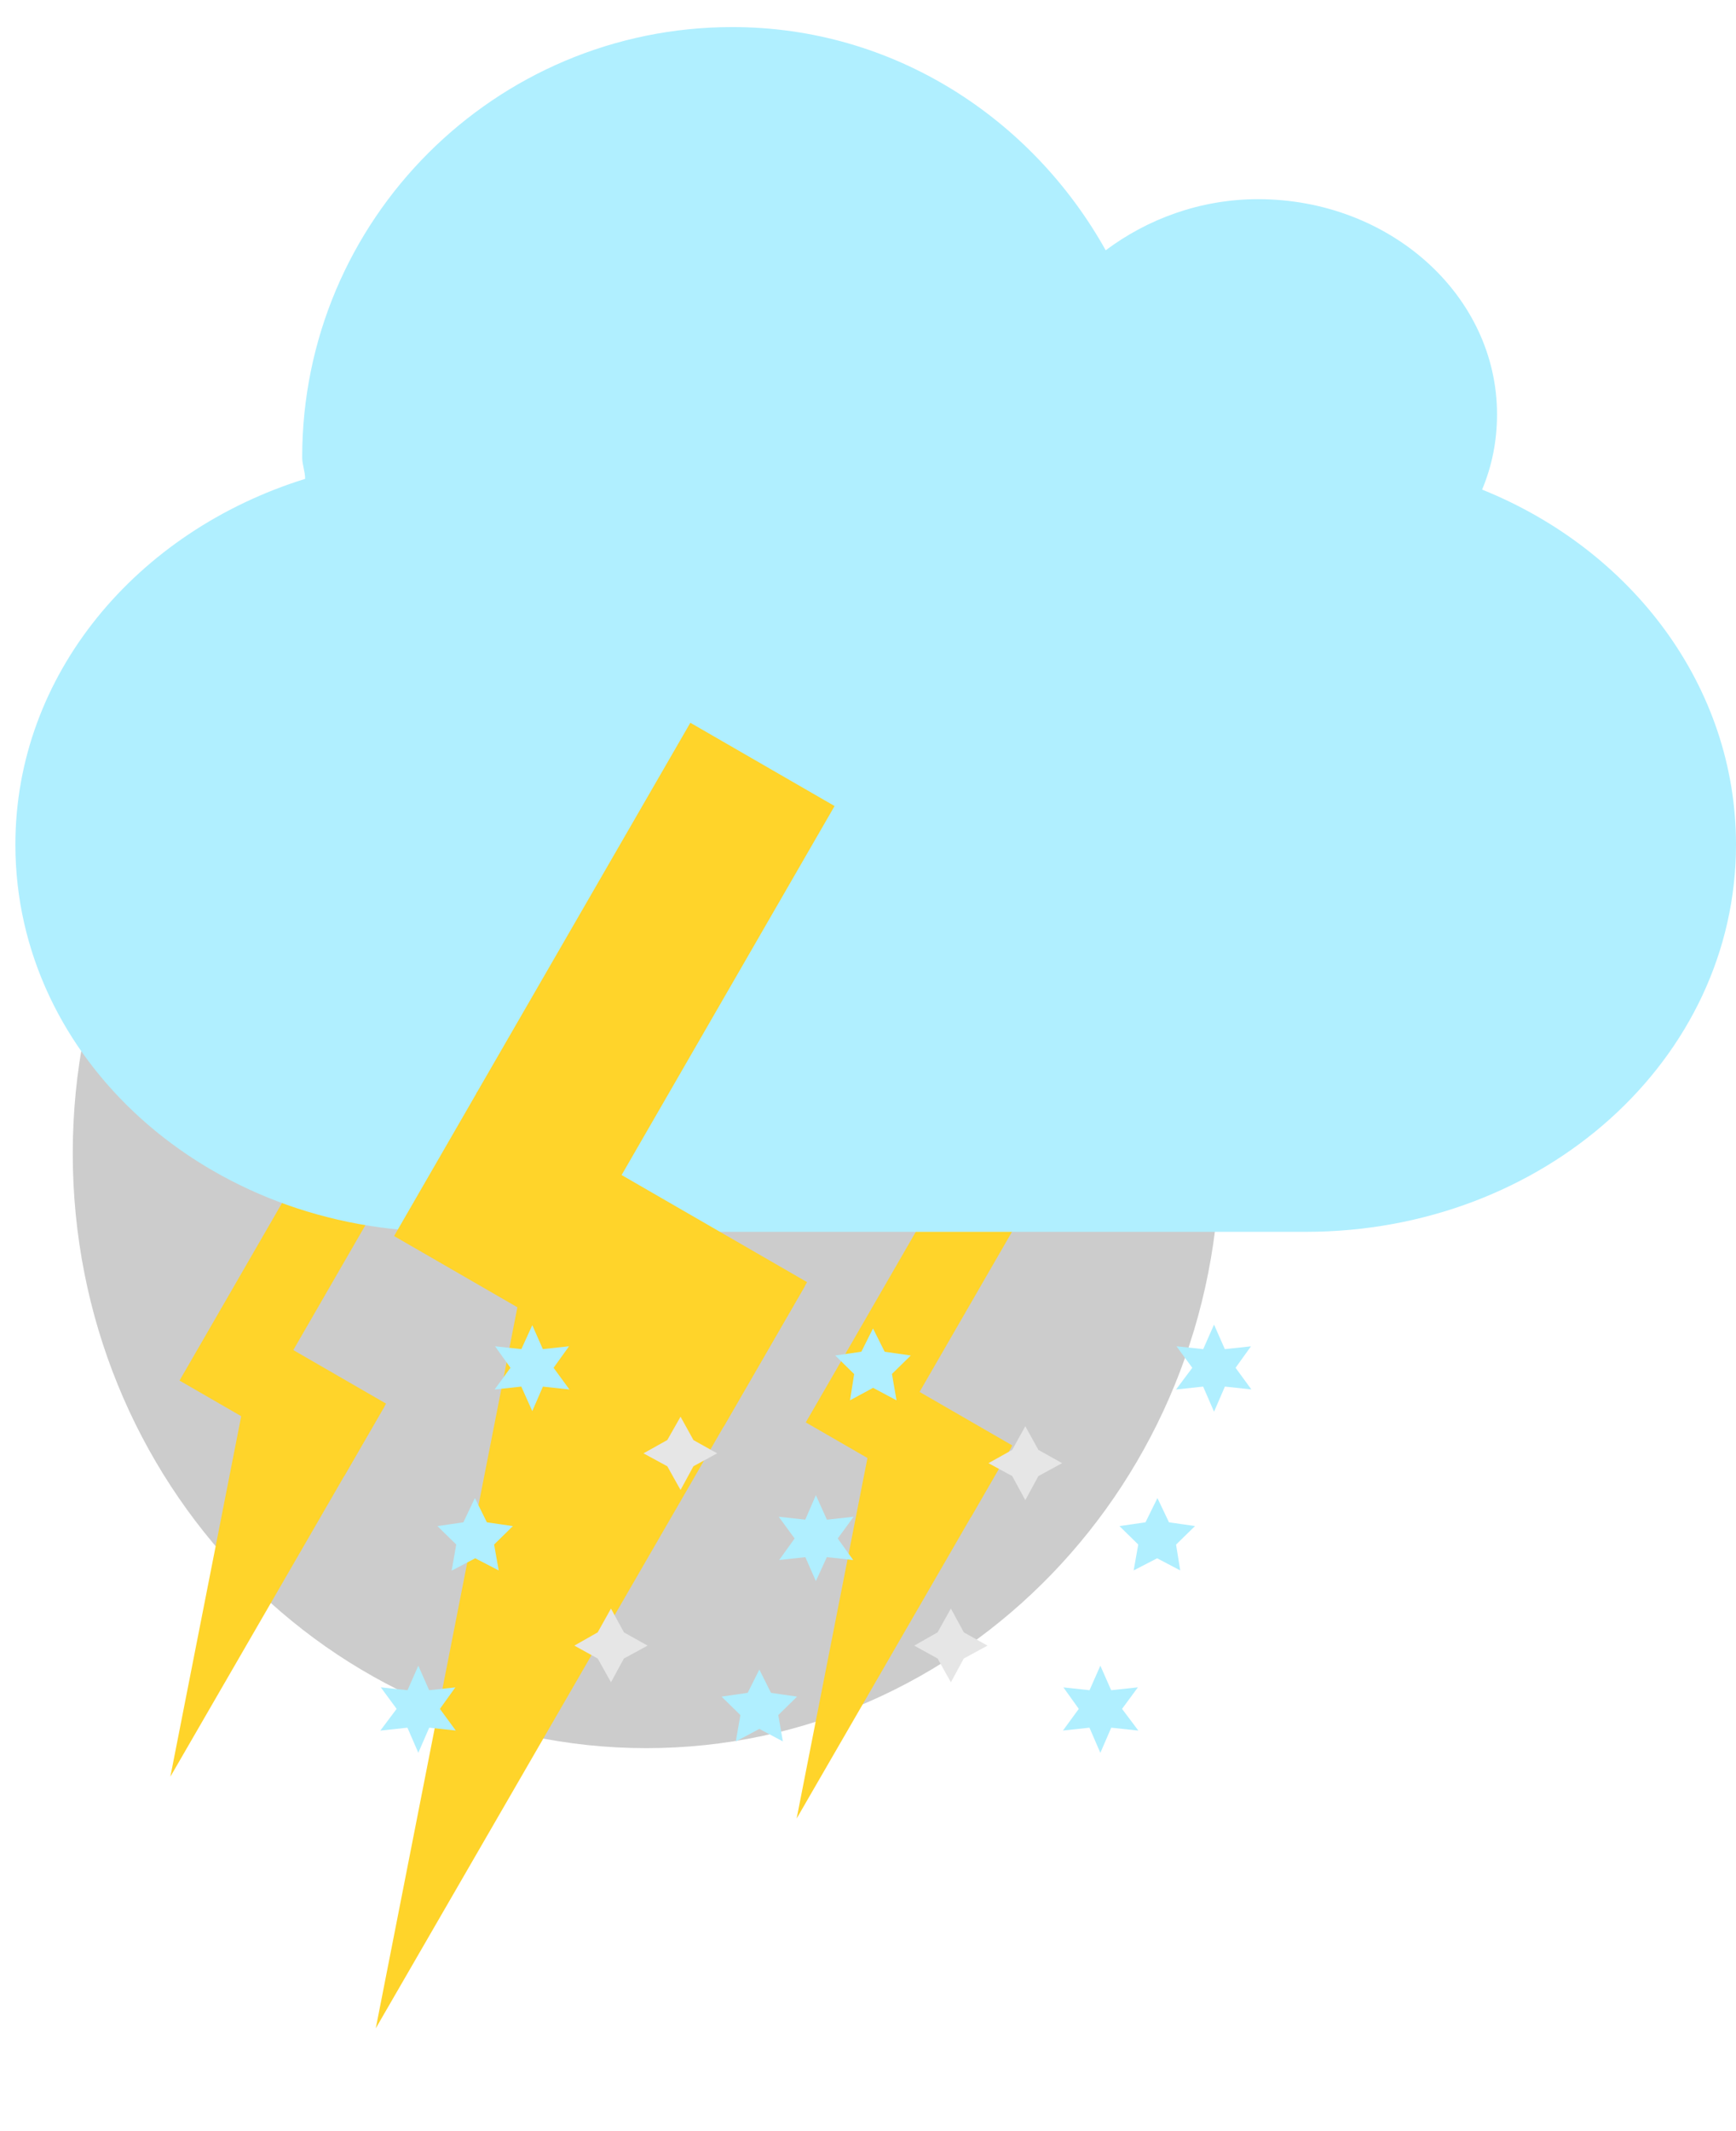 <svg width="44" height="54" viewBox="0 0 44 54" fill="none" xmlns="http://www.w3.org/2000/svg">
<path fill-rule="evenodd" clip-rule="evenodd" d="M30.917 29.225C30.917 37.548 24.409 44.296 16.38 44.296C8.352 44.296 1.844 37.548 1.844 29.225C1.844 20.901 8.352 14.154 16.38 14.154C24.409 14.154 30.917 20.901 30.917 29.225Z" fill="#CCCCCC"/>
<path fill-rule="evenodd" clip-rule="evenodd" d="M9.753 35.622L7.036 40.321L4.318 45.019L5.365 39.693L6.412 34.367L8.082 34.994L9.753 35.622Z" fill="#FFD42A"/>
<path d="M9.785 35.566L5.606 33.154L4.55 34.982L8.729 37.394L9.785 35.566Z" fill="#FFD42A"/>
<path d="M10.133 29.534L8.305 28.479L5.591 33.18L7.419 34.235L10.133 29.534Z" fill="#FFD42A"/>
<path fill-rule="evenodd" clip-rule="evenodd" d="M25.626 36.682L22.909 41.381L20.191 46.08L21.238 40.753L22.284 35.427L23.955 36.054L25.626 36.682Z" fill="#FFD42A"/>
<path d="M25.657 36.626L21.479 34.214L20.423 36.042L24.602 38.454L25.657 36.626Z" fill="#FFD42A"/>
<path d="M26.006 30.595L24.178 29.539L21.464 34.24L23.292 35.295L26.006 30.595Z" fill="#FFD42A"/>
<path fill-rule="evenodd" clip-rule="evenodd" d="M18.562 0.686C22.654 0.686 26.16 3.003 28.025 6.342C29.074 5.556 30.415 5.047 31.886 5.047C35.23 5.047 37.943 7.489 37.943 10.498C37.943 11.174 37.815 11.809 37.565 12.406C41.367 13.935 44 17.397 44 21.401C44 26.837 39.138 31.213 33.097 31.213H11.293C5.253 31.213 0.39 26.837 0.39 21.401C0.39 17.094 3.463 13.462 7.734 12.134C7.734 11.948 7.659 11.777 7.659 11.589C7.659 5.57 12.543 0.686 18.562 0.686Z" fill="#B0EFFF"/>
<path fill-rule="evenodd" clip-rule="evenodd" d="M20.394 32.599L14.959 41.997L9.524 51.395L11.617 40.742L13.71 30.089L17.052 31.344L20.394 32.599Z" fill="#FFD42A"/>
<path d="M20.456 32.488L12.099 27.663L9.988 31.32L18.345 36.145L20.456 32.488Z" fill="#FFD42A"/>
<path d="M21.153 20.424L17.497 18.314L12.068 27.715L15.725 29.826L21.153 20.424Z" fill="#FFD42A"/>
<path fill-rule="evenodd" clip-rule="evenodd" d="M13.485 34.555L13.511 34.614L13.575 34.607L13.537 34.66L13.575 34.712L13.511 34.705L13.485 34.765L13.458 34.705L13.394 34.712L13.432 34.66L13.394 34.607L13.458 34.614L13.485 34.555Z" fill="#B0EFFF" stroke="#B0EFFF" stroke-width="0.8"/>
<path fill-rule="evenodd" clip-rule="evenodd" d="M30.77 34.555L30.796 34.614L30.861 34.607L30.823 34.66L30.861 34.712L30.796 34.705L30.77 34.765L30.744 34.705L30.679 34.712L30.718 34.66L30.679 34.607L30.744 34.614L30.77 34.555Z" fill="#B0EFFF" stroke="#B0EFFF" stroke-width="0.8"/>
<path fill-rule="evenodd" clip-rule="evenodd" d="M12.043 38.876L12.074 38.939L12.143 38.949L12.093 38.998L12.105 39.066L12.043 39.034L11.982 39.066L11.994 38.998L11.944 38.949L12.013 38.939L12.043 38.876Z" fill="#B0EFFF" stroke="#B0EFFF" stroke-width="0.8"/>
<path fill-rule="evenodd" clip-rule="evenodd" d="M10.603 43.198L10.629 43.257L10.694 43.25L10.656 43.303L10.694 43.355L10.629 43.348L10.603 43.408L10.577 43.348L10.512 43.355L10.551 43.303L10.512 43.25L10.577 43.257L10.603 43.198Z" fill="#B0EFFF" stroke="#B0EFFF" stroke-width="0.8"/>
<path fill-rule="evenodd" clip-rule="evenodd" d="M29.33 38.876L29.36 38.939L29.43 38.949L29.38 38.998L29.391 39.066L29.33 39.034L29.268 39.066L29.28 38.998L29.23 38.949L29.299 38.939L29.33 38.876Z" fill="#B0EFFF" stroke="#B0EFFF" stroke-width="0.8"/>
<path fill-rule="evenodd" clip-rule="evenodd" d="M20.686 38.876L20.713 38.936L20.777 38.929L20.739 38.981L20.777 39.034L20.713 39.027L20.686 39.086L20.66 39.027L20.596 39.034L20.634 38.981L20.596 38.929L20.66 38.936L20.686 38.876Z" fill="#B0EFFF" stroke="#B0EFFF" stroke-width="0.8"/>
<path fill-rule="evenodd" clip-rule="evenodd" d="M22.127 34.555L22.158 34.617L22.227 34.627L22.177 34.676L22.189 34.745L22.127 34.712L22.066 34.745L22.077 34.676L22.027 34.627L22.096 34.617L22.127 34.555Z" fill="#B0EFFF" stroke="#B0EFFF" stroke-width="0.8"/>
<path fill-rule="evenodd" clip-rule="evenodd" d="M19.246 43.198L19.277 43.26L19.346 43.27L19.296 43.319L19.308 43.388L19.246 43.355L19.184 43.388L19.196 43.319L19.146 43.27L19.215 43.26L19.246 43.198Z" fill="#B0EFFF" stroke="#B0EFFF" stroke-width="0.8"/>
<path fill-rule="evenodd" clip-rule="evenodd" d="M27.889 43.198L27.915 43.257L27.98 43.25L27.941 43.303L27.98 43.355L27.915 43.348L27.889 43.408L27.863 43.348L27.798 43.355L27.836 43.303L27.798 43.25L27.863 43.257L27.889 43.198Z" fill="#B0EFFF" stroke="#B0EFFF" stroke-width="0.8"/>
<path fill-rule="evenodd" clip-rule="evenodd" d="M17.244 36.716L17.281 36.783L17.349 36.821L17.281 36.858L17.244 36.926L17.206 36.858L17.138 36.821L17.206 36.783L17.244 36.716Z" fill="#B0EFFF" stroke="#E6E6E6" stroke-width="0.8"/>
<path fill-rule="evenodd" clip-rule="evenodd" d="M25.987 36.965L26.024 37.032L26.092 37.07L26.024 37.107L25.987 37.175L25.95 37.107L25.882 37.07L25.95 37.032L25.987 36.965Z" fill="#B0EFFF" stroke="#E6E6E6" stroke-width="0.8"/>
<path fill-rule="evenodd" clip-rule="evenodd" d="M15.481 41.587L15.518 41.655L15.586 41.693L15.518 41.73L15.481 41.798L15.443 41.73L15.376 41.693L15.443 41.655L15.481 41.587Z" fill="#B0EFFF" stroke="#E6E6E6" stroke-width="0.8"/>
<path fill-rule="evenodd" clip-rule="evenodd" d="M24.096 41.587L24.133 41.655L24.201 41.693L24.133 41.73L24.096 41.798L24.058 41.73L23.991 41.693L24.058 41.655L24.096 41.587Z" fill="#B0EFFF" stroke="#E6E6E6" stroke-width="0.8"/>
</svg>
